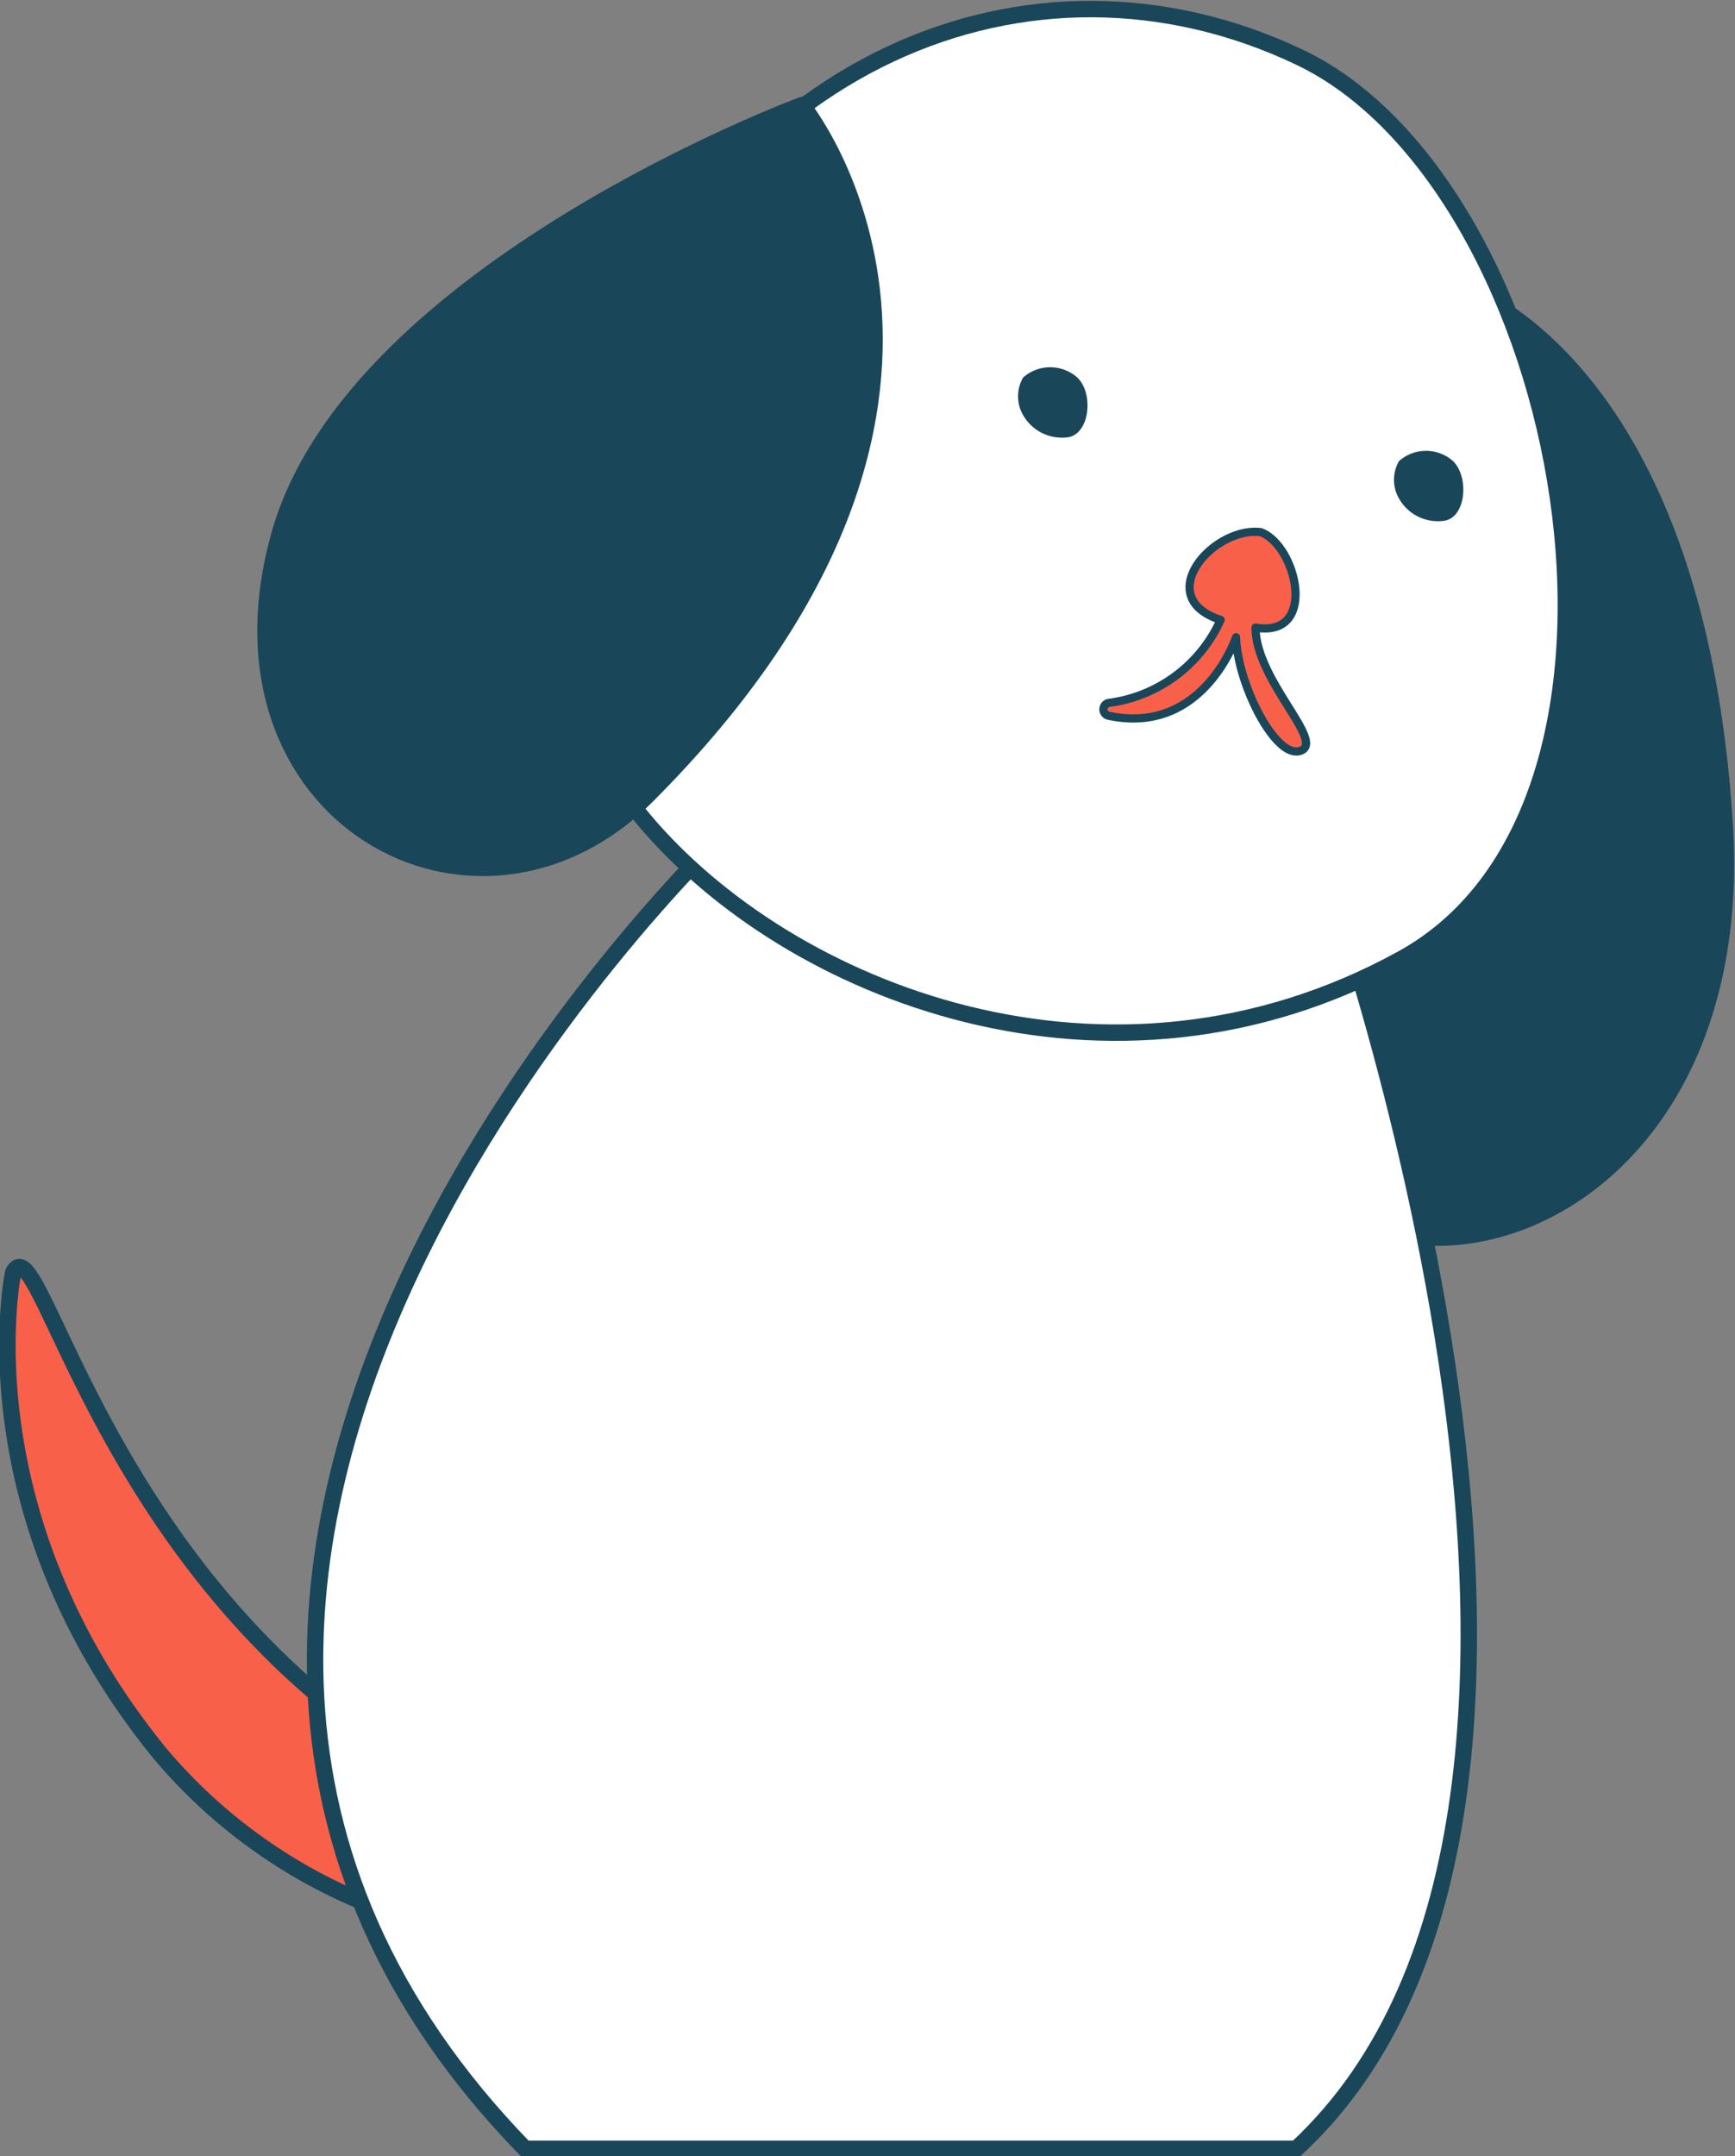 <svg id="ui" xmlns="http://www.w3.org/2000/svg" viewBox="0 0 105.74 131.34"><rect x="0" y="0" width="105.74" height="131.34" fill="#808080" stroke="none"/><defs><style>.cls-1,.cls-5{fill:#1a4659;}.cls-1,.cls-2,.cls-3,.cls-4{stroke:#1a4659;stroke-linecap:round;stroke-linejoin:round;}.cls-2,.cls-4{fill:#f9604a;}.cls-3{fill:#fff;}.cls-4{stroke-width:0.5px;}</style></defs><path class="cls-1" d="M88.9,17.5s-17.31,36.42-12.44,50c5.3,14.76,30.29,8.72,28.65-17.3C103.32,21.73,88.9,17.5,88.9,17.5Z"/><path class="cls-2" d="M26.7,108.32C6.28,97,2.48,74.1.8,77.53c0,0-3.06,14.63,9,29.34a32.34,32.34,0,0,0,17.57,10.65Z"/><path class="cls-3" d="M80.1,51S102,109.63,79,130.89h-47C-2.59,95.37,43.89,51,43.89,51Z"/><path class="cls-3" d="M79.21,3.49C62.89-4.28,43.5,3.5,35.69,25.22c-1.61,4.47-2.64,17.32,3.51,24.66,8.85,10.58,28.42,18.33,46.26,8.51C102.69,48.9,95.62,11.31,79.21,3.49Z"/><path class="cls-4" d="M67.55,42.82a8.71,8.71,0,0,0,6.84-5.06c-4.2-1.37-.5-5.67,2.43-5.35,2.21.79,3.54,6.46-.3,5.82,0,3.2,4.27,6.94,2.75,7.5s-3.85-4.06-3.94-6.91c0,0-2,6-7.76,4.78A.4.4,0,0,1,67.55,42.82Z"/><path class="cls-5" d="M65.66,23a2.49,2.49,0,0,0-3.31,0,2.32,2.32,0,0,0-.17,1.92,2.72,2.72,0,0,0,3,1.7C66.45,26.3,66.63,23.92,65.66,23Z"/><path class="cls-5" d="M88.56,28.09a2.48,2.48,0,0,0-3.3,0A2.3,2.3,0,0,0,85.09,30a2.72,2.72,0,0,0,3,1.71C89.36,31.43,89.53,29.05,88.56,28.09Z"/><path class="cls-1" d="M48.88,6.4s-27.15,10.07-31.8,26c-5,17.28,12,26.55,22.43,16C63.52,24.31,48.88,6.4,48.88,6.4Z"/></svg>